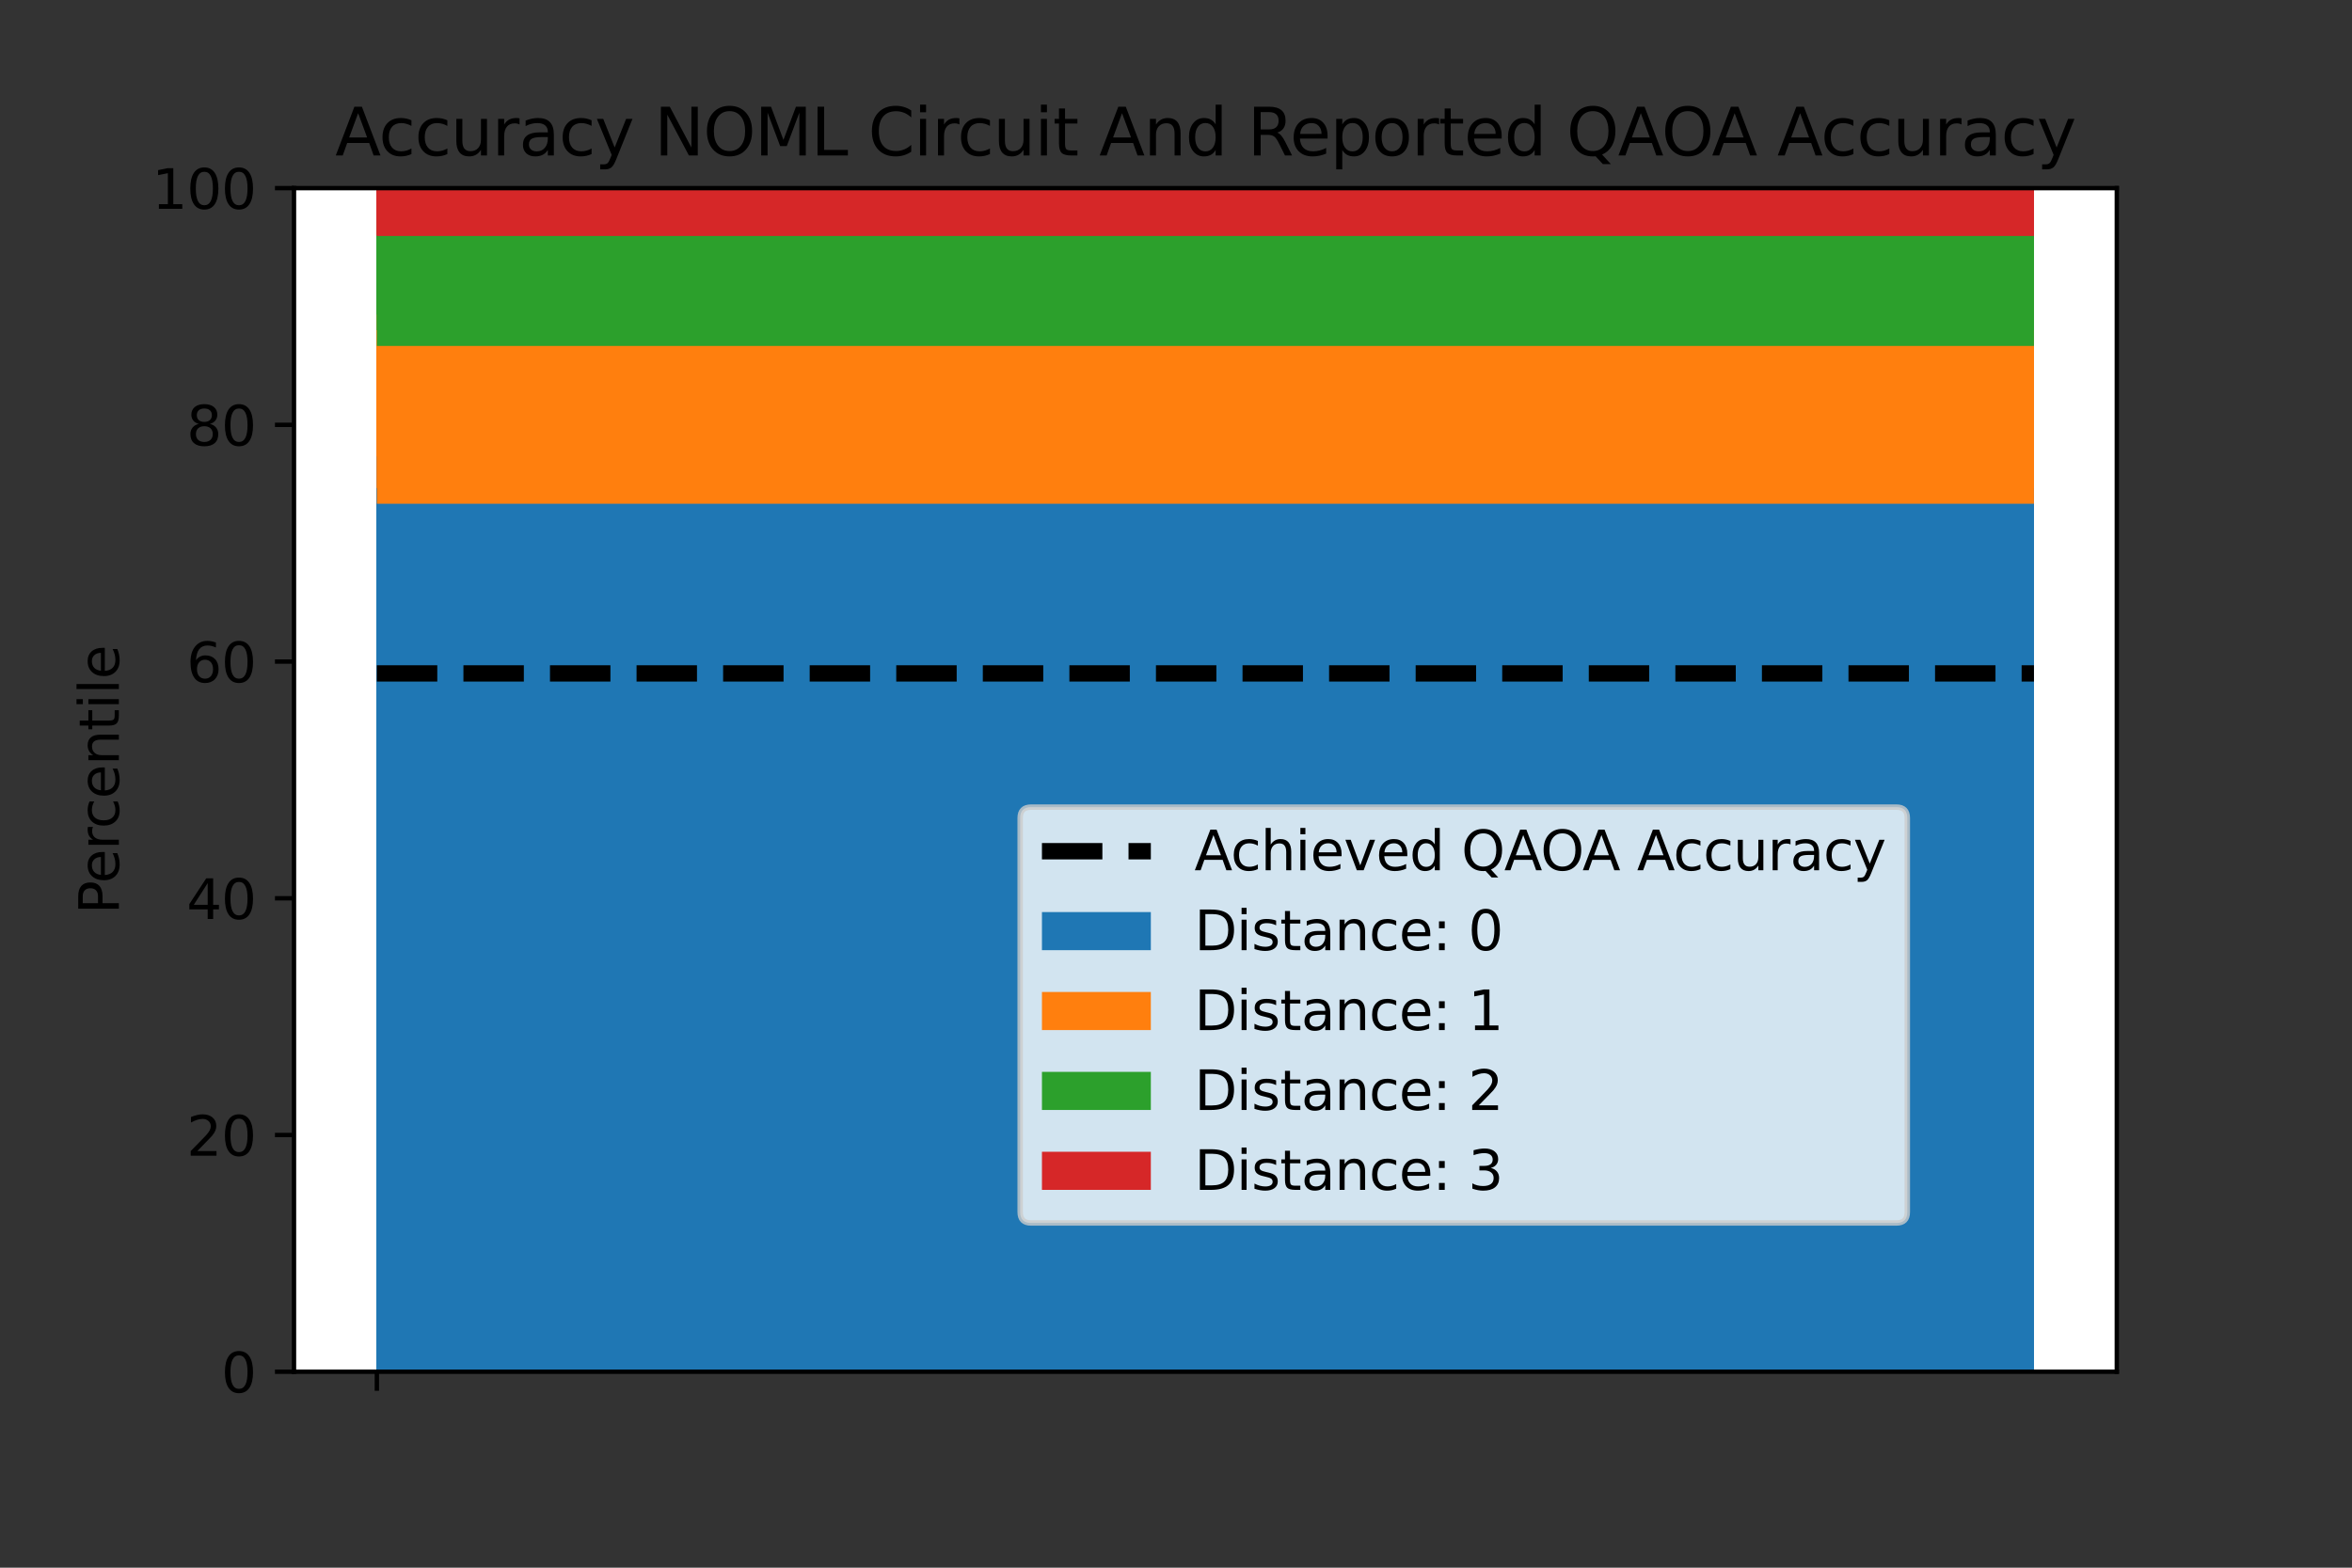 <?xml version="1.0" encoding="utf-8" standalone="no"?>
<!DOCTYPE svg PUBLIC "-//W3C//DTD SVG 1.1//EN"
  "http://www.w3.org/Graphics/SVG/1.1/DTD/svg11.dtd">
<svg xmlns:xlink="http://www.w3.org/1999/xlink" width="432pt" height="288pt" viewBox="0 0 432 288" xmlns="http://www.w3.org/2000/svg" version="1.1">
 <rect x="0" y="0" width="432" height="288" fill="#333333" stroke="none"/>
 <defs>
  <style type="text/css">*{stroke-linejoin: round; stroke-linecap: butt}</style>
 </defs>
 <g id="figure_1">
  <g id="patch_1">
   <path d="M 0 288 
L 432 288 
L 432 0 
L 0 0 
L 0 288 
z
" style="fill: none"/>
  </g>
  <g id="axes_1">
   <g id="patch_2">
    <path d="M 54 252 
L 388.8 252 
L 388.8 34.56 
L 54 34.56 
z
" style="fill: #ffffff"/>
   </g>
   <g id="patch_3">
    <path d="M 69.218 252 
L 373.582 252 
L 373.582 92.544 
L 69.218 92.544 
z
" clip-path="url(#pc975673cfa)" style="fill: #1f77b4"/>
   </g>
   <g id="patch_4">
    <path d="M 69.218 252 
L 373.582 252 
L 373.582 89.645 
L 69.218 89.645 
z
" clip-path="url(#pc975673cfa)" style="fill: #1f77b4"/>
   </g>
   <g id="patch_5">
    <path d="M 69.218 252 
L 373.582 252 
L 373.582 75.149 
L 69.218 75.149 
z
" clip-path="url(#pc975673cfa)" style="fill: #1f77b4"/>
   </g>
   <g id="patch_6">
    <path d="M 69.218 252 
L 373.582 252 
L 373.582 75.149 
L 69.218 75.149 
z
" clip-path="url(#pc975673cfa)" style="fill: #1f77b4"/>
   </g>
   <g id="patch_7">
    <path d="M 69.218 252 
L 373.582 252 
L 373.582 75.149 
L 69.218 75.149 
z
" clip-path="url(#pc975673cfa)" style="fill: #1f77b4"/>
   </g>
   <g id="patch_8">
    <path d="M 69.218 252 
L 373.582 252 
L 373.582 80.947 
L 69.218 80.947 
z
" clip-path="url(#pc975673cfa)" style="fill: #1f77b4"/>
   </g>
   <g id="patch_9">
    <path d="M 69.218 252 
L 373.582 252 
L 373.582 83.846 
L 69.218 83.846 
z
" clip-path="url(#pc975673cfa)" style="fill: #1f77b4"/>
   </g>
   <g id="patch_10">
    <path d="M 69.218 252 
L 373.582 252 
L 373.582 83.846 
L 69.218 83.846 
z
" clip-path="url(#pc975673cfa)" style="fill: #1f77b4"/>
   </g>
   <g id="patch_11">
    <path d="M 69.218 252 
L 373.582 252 
L 373.582 83.846 
L 69.218 83.846 
z
" clip-path="url(#pc975673cfa)" style="fill: #1f77b4"/>
   </g>
   <g id="patch_12">
    <path d="M 69.218 252 
L 373.582 252 
L 373.582 89.645 
L 69.218 89.645 
z
" clip-path="url(#pc975673cfa)" style="fill: #1f77b4"/>
   </g>
   <g id="patch_13">
    <path d="M 69.218 252 
L 373.582 252 
L 373.582 78.048 
L 69.218 78.048 
z
" clip-path="url(#pc975673cfa)" style="fill: #1f77b4"/>
   </g>
   <g id="patch_14">
    <path d="M 69.218 252 
L 373.582 252 
L 373.582 78.048 
L 69.218 78.048 
z
" clip-path="url(#pc975673cfa)" style="fill: #1f77b4"/>
   </g>
   <g id="patch_15">
    <path d="M 69.218 252 
L 373.582 252 
L 373.582 80.947 
L 69.218 80.947 
z
" clip-path="url(#pc975673cfa)" style="fill: #1f77b4"/>
   </g>
   <g id="patch_16">
    <path d="M 69.218 92.544 
L 373.582 92.544 
L 373.582 57.754 
L 69.218 57.754 
z
" clip-path="url(#pc975673cfa)" style="fill: #ff7f0e"/>
   </g>
   <g id="patch_17">
    <path d="M 69.218 89.645 
L 373.582 89.645 
L 373.582 57.754 
L 69.218 57.754 
z
" clip-path="url(#pc975673cfa)" style="fill: #ff7f0e"/>
   </g>
   <g id="patch_18">
    <path d="M 69.218 75.149 
L 373.582 75.149 
L 373.582 51.955 
L 69.218 51.955 
z
" clip-path="url(#pc975673cfa)" style="fill: #ff7f0e"/>
   </g>
   <g id="patch_19">
    <path d="M 69.218 75.149 
L 373.582 75.149 
L 373.582 51.955 
L 69.218 51.955 
z
" clip-path="url(#pc975673cfa)" style="fill: #ff7f0e"/>
   </g>
   <g id="patch_20">
    <path d="M 69.218 75.149 
L 373.582 75.149 
L 373.582 54.854 
L 69.218 54.854 
z
" clip-path="url(#pc975673cfa)" style="fill: #ff7f0e"/>
   </g>
   <g id="patch_21">
    <path d="M 69.218 80.947 
L 373.582 80.947 
L 373.582 57.754 
L 69.218 57.754 
z
" clip-path="url(#pc975673cfa)" style="fill: #ff7f0e"/>
   </g>
   <g id="patch_22">
    <path d="M 69.218 83.846 
L 373.582 83.846 
L 373.582 60.653 
L 69.218 60.653 
z
" clip-path="url(#pc975673cfa)" style="fill: #ff7f0e"/>
   </g>
   <g id="patch_23">
    <path d="M 69.218 83.846 
L 373.582 83.846 
L 373.582 60.653 
L 69.218 60.653 
z
" clip-path="url(#pc975673cfa)" style="fill: #ff7f0e"/>
   </g>
   <g id="patch_24">
    <path d="M 69.218 83.846 
L 373.582 83.846 
L 373.582 63.552 
L 69.218 63.552 
z
" clip-path="url(#pc975673cfa)" style="fill: #ff7f0e"/>
   </g>
   <g id="patch_25">
    <path d="M 69.218 89.645 
L 373.582 89.645 
L 373.582 54.854 
L 69.218 54.854 
z
" clip-path="url(#pc975673cfa)" style="fill: #ff7f0e"/>
   </g>
   <g id="patch_26">
    <path d="M 69.218 78.048 
L 373.582 78.048 
L 373.582 57.754 
L 69.218 57.754 
z
" clip-path="url(#pc975673cfa)" style="fill: #ff7f0e"/>
   </g>
   <g id="patch_27">
    <path d="M 69.218 78.048 
L 373.582 78.048 
L 373.582 51.955 
L 69.218 51.955 
z
" clip-path="url(#pc975673cfa)" style="fill: #ff7f0e"/>
   </g>
   <g id="patch_28">
    <path d="M 69.218 80.947 
L 373.582 80.947 
L 373.582 57.754 
L 69.218 57.754 
z
" clip-path="url(#pc975673cfa)" style="fill: #ff7f0e"/>
   </g>
   <g id="patch_29">
    <path d="M 69.218 57.754 
L 373.582 57.754 
L 373.582 43.258 
L 69.218 43.258 
z
" clip-path="url(#pc975673cfa)" style="fill: #2ca02c"/>
   </g>
   <g id="patch_30">
    <path d="M 69.218 57.754 
L 373.582 57.754 
L 373.582 40.358 
L 69.218 40.358 
z
" clip-path="url(#pc975673cfa)" style="fill: #2ca02c"/>
   </g>
   <g id="patch_31">
    <path d="M 69.218 51.955 
L 373.582 51.955 
L 373.582 34.56 
L 69.218 34.56 
z
" clip-path="url(#pc975673cfa)" style="fill: #2ca02c"/>
   </g>
   <g id="patch_32">
    <path d="M 69.218 51.955 
L 373.582 51.955 
L 373.582 40.358 
L 69.218 40.358 
z
" clip-path="url(#pc975673cfa)" style="fill: #2ca02c"/>
   </g>
   <g id="patch_33">
    <path d="M 69.218 54.854 
L 373.582 54.854 
L 373.582 37.459 
L 69.218 37.459 
z
" clip-path="url(#pc975673cfa)" style="fill: #2ca02c"/>
   </g>
   <g id="patch_34">
    <path d="M 69.218 57.754 
L 373.582 57.754 
L 373.582 40.358 
L 69.218 40.358 
z
" clip-path="url(#pc975673cfa)" style="fill: #2ca02c"/>
   </g>
   <g id="patch_35">
    <path d="M 69.218 60.653 
L 373.582 60.653 
L 373.582 43.258 
L 69.218 43.258 
z
" clip-path="url(#pc975673cfa)" style="fill: #2ca02c"/>
   </g>
   <g id="patch_36">
    <path d="M 69.218 60.653 
L 373.582 60.653 
L 373.582 43.258 
L 69.218 43.258 
z
" clip-path="url(#pc975673cfa)" style="fill: #2ca02c"/>
   </g>
   <g id="patch_37">
    <path d="M 69.218 63.552 
L 373.582 63.552 
L 373.582 43.258 
L 69.218 43.258 
z
" clip-path="url(#pc975673cfa)" style="fill: #2ca02c"/>
   </g>
   <g id="patch_38">
    <path d="M 69.218 54.854 
L 373.582 54.854 
L 373.582 40.358 
L 69.218 40.358 
z
" clip-path="url(#pc975673cfa)" style="fill: #2ca02c"/>
   </g>
   <g id="patch_39">
    <path d="M 69.218 57.754 
L 373.582 57.754 
L 373.582 37.459 
L 69.218 37.459 
z
" clip-path="url(#pc975673cfa)" style="fill: #2ca02c"/>
   </g>
   <g id="patch_40">
    <path d="M 69.218 51.955 
L 373.582 51.955 
L 373.582 37.459 
L 69.218 37.459 
z
" clip-path="url(#pc975673cfa)" style="fill: #2ca02c"/>
   </g>
   <g id="patch_41">
    <path d="M 69.218 57.754 
L 373.582 57.754 
L 373.582 43.258 
L 69.218 43.258 
z
" clip-path="url(#pc975673cfa)" style="fill: #2ca02c"/>
   </g>
   <g id="patch_42">
    <path d="M 69.218 43.258 
L 373.582 43.258 
L 373.582 34.56 
L 69.218 34.56 
z
" clip-path="url(#pc975673cfa)" style="fill: #d62728"/>
   </g>
   <g id="patch_43">
    <path d="M 69.218 40.358 
L 373.582 40.358 
L 373.582 34.56 
L 69.218 34.56 
z
" clip-path="url(#pc975673cfa)" style="fill: #d62728"/>
   </g>
   <g id="patch_44">
    <path d="M 69.218 34.56 
L 373.582 34.56 
L 373.582 34.56 
L 69.218 34.56 
z
" clip-path="url(#pc975673cfa)" style="fill: #d62728"/>
   </g>
   <g id="patch_45">
    <path d="M 69.218 40.358 
L 373.582 40.358 
L 373.582 34.56 
L 69.218 34.56 
z
" clip-path="url(#pc975673cfa)" style="fill: #d62728"/>
   </g>
   <g id="patch_46">
    <path d="M 69.218 37.459 
L 373.582 37.459 
L 373.582 34.56 
L 69.218 34.56 
z
" clip-path="url(#pc975673cfa)" style="fill: #d62728"/>
   </g>
   <g id="patch_47">
    <path d="M 69.218 40.358 
L 373.582 40.358 
L 373.582 34.56 
L 69.218 34.56 
z
" clip-path="url(#pc975673cfa)" style="fill: #d62728"/>
   </g>
   <g id="patch_48">
    <path d="M 69.218 43.258 
L 373.582 43.258 
L 373.582 34.56 
L 69.218 34.56 
z
" clip-path="url(#pc975673cfa)" style="fill: #d62728"/>
   </g>
   <g id="patch_49">
    <path d="M 69.218 43.258 
L 373.582 43.258 
L 373.582 34.56 
L 69.218 34.56 
z
" clip-path="url(#pc975673cfa)" style="fill: #d62728"/>
   </g>
   <g id="patch_50">
    <path d="M 69.218 43.258 
L 373.582 43.258 
L 373.582 34.56 
L 69.218 34.56 
z
" clip-path="url(#pc975673cfa)" style="fill: #d62728"/>
   </g>
   <g id="patch_51">
    <path d="M 69.218 40.358 
L 373.582 40.358 
L 373.582 34.56 
L 69.218 34.56 
z
" clip-path="url(#pc975673cfa)" style="fill: #d62728"/>
   </g>
   <g id="patch_52">
    <path d="M 69.218 37.459 
L 373.582 37.459 
L 373.582 34.56 
L 69.218 34.56 
z
" clip-path="url(#pc975673cfa)" style="fill: #d62728"/>
   </g>
   <g id="patch_53">
    <path d="M 69.218 37.459 
L 373.582 37.459 
L 373.582 34.56 
L 69.218 34.56 
z
" clip-path="url(#pc975673cfa)" style="fill: #d62728"/>
   </g>
   <g id="patch_54">
    <path d="M 69.218 43.258 
L 373.582 43.258 
L 373.582 34.56 
L 69.218 34.56 
z
" clip-path="url(#pc975673cfa)" style="fill: #d62728"/>
   </g>
   <g id="matplotlib.axis_1">
    <g id="xtick_1">
     <g id="line2d_1">
      <defs>
       <path id="me8f66b76f8" d="M 0 0 
L 0 3.5 
" style="stroke: #000000; stroke-width: 0.8"/>
      </defs>
      <g>
       <use xlink:href="#me8f66b76f8" x="69.218" y="252" style="stroke: #000000; stroke-width: 0.8"/>
      </g>
     </g>
    </g>
   </g>
   <g id="matplotlib.axis_2">
    <g id="ytick_1">
     <g id="line2d_2">
      <defs>
       <path id="m7457dff664" d="M 0 0 
L -3.5 0 
" style="stroke: #000000; stroke-width: 0.8"/>
      </defs>
      <g>
       <use xlink:href="#m7457dff664" x="54" y="252" style="stroke: #000000; stroke-width: 0.8"/>
      </g>
     </g>
     <g id="text_1">
      <!-- 0 -->
      <g transform="translate(40.638 255.799)scale(0.1 -0.1)">
       <defs>
        <path id="DejaVuSans-30" d="M 2034 4250 
Q 1547 4250 1301 3770 
Q 1056 3291 1056 2328 
Q 1056 1369 1301 889 
Q 1547 409 2034 409 
Q 2525 409 2770 889 
Q 3016 1369 3016 2328 
Q 3016 3291 2770 3770 
Q 2525 4250 2034 4250 
z
M 2034 4750 
Q 2819 4750 3233 4129 
Q 3647 3509 3647 2328 
Q 3647 1150 3233 529 
Q 2819 -91 2034 -91 
Q 1250 -91 836 529 
Q 422 1150 422 2328 
Q 422 3509 836 4129 
Q 1250 4750 2034 4750 
z
" transform="scale(0.016)"/>
       </defs>
       <use xlink:href="#DejaVuSans-30"/>
      </g>
     </g>
    </g>
    <g id="ytick_2">
     <g id="line2d_3">
      <g>
       <use xlink:href="#m7457dff664" x="54" y="208.512" style="stroke: #000000; stroke-width: 0.8"/>
      </g>
     </g>
     <g id="text_2">
      <!-- 20 -->
      <g transform="translate(34.275 212.311)scale(0.1 -0.1)">
       <defs>
        <path id="DejaVuSans-32" d="M 1228 531 
L 3431 531 
L 3431 0 
L 469 0 
L 469 531 
Q 828 903 1448 1529 
Q 2069 2156 2228 2338 
Q 2531 2678 2651 2914 
Q 2772 3150 2772 3378 
Q 2772 3750 2511 3984 
Q 2250 4219 1831 4219 
Q 1534 4219 1204 4116 
Q 875 4013 500 3803 
L 500 4441 
Q 881 4594 1212 4672 
Q 1544 4750 1819 4750 
Q 2544 4750 2975 4387 
Q 3406 4025 3406 3419 
Q 3406 3131 3298 2873 
Q 3191 2616 2906 2266 
Q 2828 2175 2409 1742 
Q 1991 1309 1228 531 
z
" transform="scale(0.016)"/>
       </defs>
       <use xlink:href="#DejaVuSans-32"/>
       <use xlink:href="#DejaVuSans-30" x="63.623"/>
      </g>
     </g>
    </g>
    <g id="ytick_3">
     <g id="line2d_4">
      <g>
       <use xlink:href="#m7457dff664" x="54" y="165.024" style="stroke: #000000; stroke-width: 0.8"/>
      </g>
     </g>
     <g id="text_3">
      <!-- 40 -->
      <g transform="translate(34.275 168.823)scale(0.1 -0.1)">
       <defs>
        <path id="DejaVuSans-34" d="M 2419 4116 
L 825 1625 
L 2419 1625 
L 2419 4116 
z
M 2253 4666 
L 3047 4666 
L 3047 1625 
L 3713 1625 
L 3713 1100 
L 3047 1100 
L 3047 0 
L 2419 0 
L 2419 1100 
L 313 1100 
L 313 1709 
L 2253 4666 
z
" transform="scale(0.016)"/>
       </defs>
       <use xlink:href="#DejaVuSans-34"/>
       <use xlink:href="#DejaVuSans-30" x="63.623"/>
      </g>
     </g>
    </g>
    <g id="ytick_4">
     <g id="line2d_5">
      <g>
       <use xlink:href="#m7457dff664" x="54" y="121.536" style="stroke: #000000; stroke-width: 0.8"/>
      </g>
     </g>
     <g id="text_4">
      <!-- 60 -->
      <g transform="translate(34.275 125.335)scale(0.1 -0.1)">
       <defs>
        <path id="DejaVuSans-36" d="M 2113 2584 
Q 1688 2584 1439 2293 
Q 1191 2003 1191 1497 
Q 1191 994 1439 701 
Q 1688 409 2113 409 
Q 2538 409 2786 701 
Q 3034 994 3034 1497 
Q 3034 2003 2786 2293 
Q 2538 2584 2113 2584 
z
M 3366 4563 
L 3366 3988 
Q 3128 4100 2886 4159 
Q 2644 4219 2406 4219 
Q 1781 4219 1451 3797 
Q 1122 3375 1075 2522 
Q 1259 2794 1537 2939 
Q 1816 3084 2150 3084 
Q 2853 3084 3261 2657 
Q 3669 2231 3669 1497 
Q 3669 778 3244 343 
Q 2819 -91 2113 -91 
Q 1303 -91 875 529 
Q 447 1150 447 2328 
Q 447 3434 972 4092 
Q 1497 4750 2381 4750 
Q 2619 4750 2861 4703 
Q 3103 4656 3366 4563 
z
" transform="scale(0.016)"/>
       </defs>
       <use xlink:href="#DejaVuSans-36"/>
       <use xlink:href="#DejaVuSans-30" x="63.623"/>
      </g>
     </g>
    </g>
    <g id="ytick_5">
     <g id="line2d_6">
      <g>
       <use xlink:href="#m7457dff664" x="54" y="78.048" style="stroke: #000000; stroke-width: 0.8"/>
      </g>
     </g>
     <g id="text_5">
      <!-- 80 -->
      <g transform="translate(34.275 81.847)scale(0.1 -0.1)">
       <defs>
        <path id="DejaVuSans-38" d="M 2034 2216 
Q 1584 2216 1326 1975 
Q 1069 1734 1069 1313 
Q 1069 891 1326 650 
Q 1584 409 2034 409 
Q 2484 409 2743 651 
Q 3003 894 3003 1313 
Q 3003 1734 2745 1975 
Q 2488 2216 2034 2216 
z
M 1403 2484 
Q 997 2584 770 2862 
Q 544 3141 544 3541 
Q 544 4100 942 4425 
Q 1341 4750 2034 4750 
Q 2731 4750 3128 4425 
Q 3525 4100 3525 3541 
Q 3525 3141 3298 2862 
Q 3072 2584 2669 2484 
Q 3125 2378 3379 2068 
Q 3634 1759 3634 1313 
Q 3634 634 3220 271 
Q 2806 -91 2034 -91 
Q 1263 -91 848 271 
Q 434 634 434 1313 
Q 434 1759 690 2068 
Q 947 2378 1403 2484 
z
M 1172 3481 
Q 1172 3119 1398 2916 
Q 1625 2713 2034 2713 
Q 2441 2713 2670 2916 
Q 2900 3119 2900 3481 
Q 2900 3844 2670 4047 
Q 2441 4250 2034 4250 
Q 1625 4250 1398 4047 
Q 1172 3844 1172 3481 
z
" transform="scale(0.016)"/>
       </defs>
       <use xlink:href="#DejaVuSans-38"/>
       <use xlink:href="#DejaVuSans-30" x="63.623"/>
      </g>
     </g>
    </g>
    <g id="ytick_6">
     <g id="line2d_7">
      <g>
       <use xlink:href="#m7457dff664" x="54" y="34.56" style="stroke: #000000; stroke-width: 0.8"/>
      </g>
     </g>
     <g id="text_6">
      <!-- 100 -->
      <g transform="translate(27.913 38.359)scale(0.1 -0.1)">
       <defs>
        <path id="DejaVuSans-31" d="M 794 531 
L 1825 531 
L 1825 4091 
L 703 3866 
L 703 4441 
L 1819 4666 
L 2450 4666 
L 2450 531 
L 3481 531 
L 3481 0 
L 794 0 
L 794 531 
z
" transform="scale(0.016)"/>
       </defs>
       <use xlink:href="#DejaVuSans-31"/>
       <use xlink:href="#DejaVuSans-30" x="63.623"/>
       <use xlink:href="#DejaVuSans-30" x="127.246"/>
      </g>
     </g>
    </g>
    <g id="text_7">
     <!-- Percentile -->
     <g transform="translate(21.833 167.942)rotate(-90)scale(0.1 -0.1)">
      <defs>
       <path id="DejaVuSans-50" d="M 1259 4147 
L 1259 2394 
L 2053 2394 
Q 2494 2394 2734 2622 
Q 2975 2850 2975 3272 
Q 2975 3691 2734 3919 
Q 2494 4147 2053 4147 
L 1259 4147 
z
M 628 4666 
L 2053 4666 
Q 2838 4666 3239 4311 
Q 3641 3956 3641 3272 
Q 3641 2581 3239 2228 
Q 2838 1875 2053 1875 
L 1259 1875 
L 1259 0 
L 628 0 
L 628 4666 
z
" transform="scale(0.016)"/>
       <path id="DejaVuSans-65" d="M 3597 1894 
L 3597 1613 
L 953 1613 
Q 991 1019 1311 708 
Q 1631 397 2203 397 
Q 2534 397 2845 478 
Q 3156 559 3463 722 
L 3463 178 
Q 3153 47 2828 -22 
Q 2503 -91 2169 -91 
Q 1331 -91 842 396 
Q 353 884 353 1716 
Q 353 2575 817 3079 
Q 1281 3584 2069 3584 
Q 2775 3584 3186 3129 
Q 3597 2675 3597 1894 
z
M 3022 2063 
Q 3016 2534 2758 2815 
Q 2500 3097 2075 3097 
Q 1594 3097 1305 2825 
Q 1016 2553 972 2059 
L 3022 2063 
z
" transform="scale(0.016)"/>
       <path id="DejaVuSans-72" d="M 2631 2963 
Q 2534 3019 2420 3045 
Q 2306 3072 2169 3072 
Q 1681 3072 1420 2755 
Q 1159 2438 1159 1844 
L 1159 0 
L 581 0 
L 581 3500 
L 1159 3500 
L 1159 2956 
Q 1341 3275 1631 3429 
Q 1922 3584 2338 3584 
Q 2397 3584 2469 3576 
Q 2541 3569 2628 3553 
L 2631 2963 
z
" transform="scale(0.016)"/>
       <path id="DejaVuSans-63" d="M 3122 3366 
L 3122 2828 
Q 2878 2963 2633 3030 
Q 2388 3097 2138 3097 
Q 1578 3097 1268 2742 
Q 959 2388 959 1747 
Q 959 1106 1268 751 
Q 1578 397 2138 397 
Q 2388 397 2633 464 
Q 2878 531 3122 666 
L 3122 134 
Q 2881 22 2623 -34 
Q 2366 -91 2075 -91 
Q 1284 -91 818 406 
Q 353 903 353 1747 
Q 353 2603 823 3093 
Q 1294 3584 2113 3584 
Q 2378 3584 2631 3529 
Q 2884 3475 3122 3366 
z
" transform="scale(0.016)"/>
       <path id="DejaVuSans-6e" d="M 3513 2113 
L 3513 0 
L 2938 0 
L 2938 2094 
Q 2938 2591 2744 2837 
Q 2550 3084 2163 3084 
Q 1697 3084 1428 2787 
Q 1159 2491 1159 1978 
L 1159 0 
L 581 0 
L 581 3500 
L 1159 3500 
L 1159 2956 
Q 1366 3272 1645 3428 
Q 1925 3584 2291 3584 
Q 2894 3584 3203 3211 
Q 3513 2838 3513 2113 
z
" transform="scale(0.016)"/>
       <path id="DejaVuSans-74" d="M 1172 4494 
L 1172 3500 
L 2356 3500 
L 2356 3053 
L 1172 3053 
L 1172 1153 
Q 1172 725 1289 603 
Q 1406 481 1766 481 
L 2356 481 
L 2356 0 
L 1766 0 
Q 1100 0 847 248 
Q 594 497 594 1153 
L 594 3053 
L 172 3053 
L 172 3500 
L 594 3500 
L 594 4494 
L 1172 4494 
z
" transform="scale(0.016)"/>
       <path id="DejaVuSans-69" d="M 603 3500 
L 1178 3500 
L 1178 0 
L 603 0 
L 603 3500 
z
M 603 4863 
L 1178 4863 
L 1178 4134 
L 603 4134 
L 603 4863 
z
" transform="scale(0.016)"/>
       <path id="DejaVuSans-6c" d="M 603 4863 
L 1178 4863 
L 1178 0 
L 603 0 
L 603 4863 
z
" transform="scale(0.016)"/>
      </defs>
      <use xlink:href="#DejaVuSans-50"/>
      <use xlink:href="#DejaVuSans-65" x="56.678"/>
      <use xlink:href="#DejaVuSans-72" x="118.201"/>
      <use xlink:href="#DejaVuSans-63" x="157.064"/>
      <use xlink:href="#DejaVuSans-65" x="212.045"/>
      <use xlink:href="#DejaVuSans-6e" x="273.568"/>
      <use xlink:href="#DejaVuSans-74" x="336.947"/>
      <use xlink:href="#DejaVuSans-69" x="376.156"/>
      <use xlink:href="#DejaVuSans-6c" x="403.939"/>
      <use xlink:href="#DejaVuSans-65" x="431.723"/>
     </g>
    </g>
   </g>
   <g id="line2d_8">
    <path d="M 69.218 123.71 
L 373.582 123.71 
" clip-path="url(#pc975673cfa)" style="fill: none; stroke-dasharray: 11.1,4.8; stroke-dashoffset: 0; stroke: #000000; stroke-width: 3"/>
   </g>
   <g id="patch_55">
    <path d="M 54 252 
L 54 34.56 
" style="fill: none; stroke: #000000; stroke-width: 0.8; stroke-linejoin: miter; stroke-linecap: square"/>
   </g>
   <g id="patch_56">
    <path d="M 388.8 252 
L 388.8 34.56 
" style="fill: none; stroke: #000000; stroke-width: 0.8; stroke-linejoin: miter; stroke-linecap: square"/>
   </g>
   <g id="patch_57">
    <path d="M 54 252 
L 388.8 252 
" style="fill: none; stroke: #000000; stroke-width: 0.8; stroke-linejoin: miter; stroke-linecap: square"/>
   </g>
   <g id="patch_58">
    <path d="M 54 34.56 
L 388.8 34.56 
" style="fill: none; stroke: #000000; stroke-width: 0.8; stroke-linejoin: miter; stroke-linecap: square"/>
   </g>
   <g id="text_8">
    <!-- Accuracy NOML Circuit And Reported QAOA Accuracy -->
    <g transform="translate(61.579 28.56)scale(0.12 -0.12)">
     <defs>
      <path id="DejaVuSans-41" d="M 2188 4044 
L 1331 1722 
L 3047 1722 
L 2188 4044 
z
M 1831 4666 
L 2547 4666 
L 4325 0 
L 3669 0 
L 3244 1197 
L 1141 1197 
L 716 0 
L 50 0 
L 1831 4666 
z
" transform="scale(0.016)"/>
      <path id="DejaVuSans-75" d="M 544 1381 
L 544 3500 
L 1119 3500 
L 1119 1403 
Q 1119 906 1312 657 
Q 1506 409 1894 409 
Q 2359 409 2629 706 
Q 2900 1003 2900 1516 
L 2900 3500 
L 3475 3500 
L 3475 0 
L 2900 0 
L 2900 538 
Q 2691 219 2414 64 
Q 2138 -91 1772 -91 
Q 1169 -91 856 284 
Q 544 659 544 1381 
z
M 1991 3584 
L 1991 3584 
z
" transform="scale(0.016)"/>
      <path id="DejaVuSans-61" d="M 2194 1759 
Q 1497 1759 1228 1600 
Q 959 1441 959 1056 
Q 959 750 1161 570 
Q 1363 391 1709 391 
Q 2188 391 2477 730 
Q 2766 1069 2766 1631 
L 2766 1759 
L 2194 1759 
z
M 3341 1997 
L 3341 0 
L 2766 0 
L 2766 531 
Q 2569 213 2275 61 
Q 1981 -91 1556 -91 
Q 1019 -91 701 211 
Q 384 513 384 1019 
Q 384 1609 779 1909 
Q 1175 2209 1959 2209 
L 2766 2209 
L 2766 2266 
Q 2766 2663 2505 2880 
Q 2244 3097 1772 3097 
Q 1472 3097 1187 3025 
Q 903 2953 641 2809 
L 641 3341 
Q 956 3463 1253 3523 
Q 1550 3584 1831 3584 
Q 2591 3584 2966 3190 
Q 3341 2797 3341 1997 
z
" transform="scale(0.016)"/>
      <path id="DejaVuSans-79" d="M 2059 -325 
Q 1816 -950 1584 -1140 
Q 1353 -1331 966 -1331 
L 506 -1331 
L 506 -850 
L 844 -850 
Q 1081 -850 1212 -737 
Q 1344 -625 1503 -206 
L 1606 56 
L 191 3500 
L 800 3500 
L 1894 763 
L 2988 3500 
L 3597 3500 
L 2059 -325 
z
" transform="scale(0.016)"/>
      <path id="DejaVuSans-20" transform="scale(0.016)"/>
      <path id="DejaVuSans-4e" d="M 628 4666 
L 1478 4666 
L 3547 763 
L 3547 4666 
L 4159 4666 
L 4159 0 
L 3309 0 
L 1241 3903 
L 1241 0 
L 628 0 
L 628 4666 
z
" transform="scale(0.016)"/>
      <path id="DejaVuSans-4f" d="M 2522 4238 
Q 1834 4238 1429 3725 
Q 1025 3213 1025 2328 
Q 1025 1447 1429 934 
Q 1834 422 2522 422 
Q 3209 422 3611 934 
Q 4013 1447 4013 2328 
Q 4013 3213 3611 3725 
Q 3209 4238 2522 4238 
z
M 2522 4750 
Q 3503 4750 4090 4092 
Q 4678 3434 4678 2328 
Q 4678 1225 4090 567 
Q 3503 -91 2522 -91 
Q 1538 -91 948 565 
Q 359 1222 359 2328 
Q 359 3434 948 4092 
Q 1538 4750 2522 4750 
z
" transform="scale(0.016)"/>
      <path id="DejaVuSans-4d" d="M 628 4666 
L 1569 4666 
L 2759 1491 
L 3956 4666 
L 4897 4666 
L 4897 0 
L 4281 0 
L 4281 4097 
L 3078 897 
L 2444 897 
L 1241 4097 
L 1241 0 
L 628 0 
L 628 4666 
z
" transform="scale(0.016)"/>
      <path id="DejaVuSans-4c" d="M 628 4666 
L 1259 4666 
L 1259 531 
L 3531 531 
L 3531 0 
L 628 0 
L 628 4666 
z
" transform="scale(0.016)"/>
      <path id="DejaVuSans-43" d="M 4122 4306 
L 4122 3641 
Q 3803 3938 3442 4084 
Q 3081 4231 2675 4231 
Q 1875 4231 1450 3742 
Q 1025 3253 1025 2328 
Q 1025 1406 1450 917 
Q 1875 428 2675 428 
Q 3081 428 3442 575 
Q 3803 722 4122 1019 
L 4122 359 
Q 3791 134 3420 21 
Q 3050 -91 2638 -91 
Q 1578 -91 968 557 
Q 359 1206 359 2328 
Q 359 3453 968 4101 
Q 1578 4750 2638 4750 
Q 3056 4750 3426 4639 
Q 3797 4528 4122 4306 
z
" transform="scale(0.016)"/>
      <path id="DejaVuSans-64" d="M 2906 2969 
L 2906 4863 
L 3481 4863 
L 3481 0 
L 2906 0 
L 2906 525 
Q 2725 213 2448 61 
Q 2172 -91 1784 -91 
Q 1150 -91 751 415 
Q 353 922 353 1747 
Q 353 2572 751 3078 
Q 1150 3584 1784 3584 
Q 2172 3584 2448 3432 
Q 2725 3281 2906 2969 
z
M 947 1747 
Q 947 1113 1208 752 
Q 1469 391 1925 391 
Q 2381 391 2643 752 
Q 2906 1113 2906 1747 
Q 2906 2381 2643 2742 
Q 2381 3103 1925 3103 
Q 1469 3103 1208 2742 
Q 947 2381 947 1747 
z
" transform="scale(0.016)"/>
      <path id="DejaVuSans-52" d="M 2841 2188 
Q 3044 2119 3236 1894 
Q 3428 1669 3622 1275 
L 4263 0 
L 3584 0 
L 2988 1197 
Q 2756 1666 2539 1819 
Q 2322 1972 1947 1972 
L 1259 1972 
L 1259 0 
L 628 0 
L 628 4666 
L 2053 4666 
Q 2853 4666 3247 4331 
Q 3641 3997 3641 3322 
Q 3641 2881 3436 2590 
Q 3231 2300 2841 2188 
z
M 1259 4147 
L 1259 2491 
L 2053 2491 
Q 2509 2491 2742 2702 
Q 2975 2913 2975 3322 
Q 2975 3731 2742 3939 
Q 2509 4147 2053 4147 
L 1259 4147 
z
" transform="scale(0.016)"/>
      <path id="DejaVuSans-70" d="M 1159 525 
L 1159 -1331 
L 581 -1331 
L 581 3500 
L 1159 3500 
L 1159 2969 
Q 1341 3281 1617 3432 
Q 1894 3584 2278 3584 
Q 2916 3584 3314 3078 
Q 3713 2572 3713 1747 
Q 3713 922 3314 415 
Q 2916 -91 2278 -91 
Q 1894 -91 1617 61 
Q 1341 213 1159 525 
z
M 3116 1747 
Q 3116 2381 2855 2742 
Q 2594 3103 2138 3103 
Q 1681 3103 1420 2742 
Q 1159 2381 1159 1747 
Q 1159 1113 1420 752 
Q 1681 391 2138 391 
Q 2594 391 2855 752 
Q 3116 1113 3116 1747 
z
" transform="scale(0.016)"/>
      <path id="DejaVuSans-6f" d="M 1959 3097 
Q 1497 3097 1228 2736 
Q 959 2375 959 1747 
Q 959 1119 1226 758 
Q 1494 397 1959 397 
Q 2419 397 2687 759 
Q 2956 1122 2956 1747 
Q 2956 2369 2687 2733 
Q 2419 3097 1959 3097 
z
M 1959 3584 
Q 2709 3584 3137 3096 
Q 3566 2609 3566 1747 
Q 3566 888 3137 398 
Q 2709 -91 1959 -91 
Q 1206 -91 779 398 
Q 353 888 353 1747 
Q 353 2609 779 3096 
Q 1206 3584 1959 3584 
z
" transform="scale(0.016)"/>
      <path id="DejaVuSans-51" d="M 2522 4238 
Q 1834 4238 1429 3725 
Q 1025 3213 1025 2328 
Q 1025 1447 1429 934 
Q 1834 422 2522 422 
Q 3209 422 3611 934 
Q 4013 1447 4013 2328 
Q 4013 3213 3611 3725 
Q 3209 4238 2522 4238 
z
M 3406 84 
L 4238 -825 
L 3475 -825 
L 2784 -78 
Q 2681 -84 2626 -87 
Q 2572 -91 2522 -91 
Q 1538 -91 948 567 
Q 359 1225 359 2328 
Q 359 3434 948 4092 
Q 1538 4750 2522 4750 
Q 3503 4750 4090 4092 
Q 4678 3434 4678 2328 
Q 4678 1516 4351 937 
Q 4025 359 3406 84 
z
" transform="scale(0.016)"/>
     </defs>
     <use xlink:href="#DejaVuSans-41"/>
     <use xlink:href="#DejaVuSans-63" x="66.658"/>
     <use xlink:href="#DejaVuSans-63" x="121.639"/>
     <use xlink:href="#DejaVuSans-75" x="176.619"/>
     <use xlink:href="#DejaVuSans-72" x="239.998"/>
     <use xlink:href="#DejaVuSans-61" x="281.111"/>
     <use xlink:href="#DejaVuSans-63" x="342.391"/>
     <use xlink:href="#DejaVuSans-79" x="397.371"/>
     <use xlink:href="#DejaVuSans-20" x="456.551"/>
     <use xlink:href="#DejaVuSans-4e" x="488.338"/>
     <use xlink:href="#DejaVuSans-4f" x="563.143"/>
     <use xlink:href="#DejaVuSans-4d" x="641.854"/>
     <use xlink:href="#DejaVuSans-4c" x="728.133"/>
     <use xlink:href="#DejaVuSans-20" x="783.846"/>
     <use xlink:href="#DejaVuSans-43" x="815.633"/>
     <use xlink:href="#DejaVuSans-69" x="885.457"/>
     <use xlink:href="#DejaVuSans-72" x="913.24"/>
     <use xlink:href="#DejaVuSans-63" x="952.104"/>
     <use xlink:href="#DejaVuSans-75" x="1007.084"/>
     <use xlink:href="#DejaVuSans-69" x="1070.463"/>
     <use xlink:href="#DejaVuSans-74" x="1098.246"/>
     <use xlink:href="#DejaVuSans-20" x="1137.455"/>
     <use xlink:href="#DejaVuSans-41" x="1169.242"/>
     <use xlink:href="#DejaVuSans-6e" x="1237.65"/>
     <use xlink:href="#DejaVuSans-64" x="1301.029"/>
     <use xlink:href="#DejaVuSans-20" x="1364.506"/>
     <use xlink:href="#DejaVuSans-52" x="1396.293"/>
     <use xlink:href="#DejaVuSans-65" x="1461.275"/>
     <use xlink:href="#DejaVuSans-70" x="1522.799"/>
     <use xlink:href="#DejaVuSans-6f" x="1586.275"/>
     <use xlink:href="#DejaVuSans-72" x="1647.457"/>
     <use xlink:href="#DejaVuSans-74" x="1688.57"/>
     <use xlink:href="#DejaVuSans-65" x="1727.779"/>
     <use xlink:href="#DejaVuSans-64" x="1789.303"/>
     <use xlink:href="#DejaVuSans-20" x="1852.779"/>
     <use xlink:href="#DejaVuSans-51" x="1884.566"/>
     <use xlink:href="#DejaVuSans-41" x="1963.277"/>
     <use xlink:href="#DejaVuSans-4f" x="2029.936"/>
     <use xlink:href="#DejaVuSans-41" x="2106.896"/>
     <use xlink:href="#DejaVuSans-20" x="2175.305"/>
     <use xlink:href="#DejaVuSans-41" x="2207.092"/>
     <use xlink:href="#DejaVuSans-63" x="2273.75"/>
     <use xlink:href="#DejaVuSans-63" x="2328.73"/>
     <use xlink:href="#DejaVuSans-75" x="2383.711"/>
     <use xlink:href="#DejaVuSans-72" x="2447.09"/>
     <use xlink:href="#DejaVuSans-61" x="2488.203"/>
     <use xlink:href="#DejaVuSans-63" x="2549.482"/>
     <use xlink:href="#DejaVuSans-79" x="2604.463"/>
    </g>
   </g>
   <g id="legend_1">
    <g id="patch_59">
     <path d="M 189.379 224.671 
L 348.32 224.671 
Q 350.32 224.671 350.32 222.671 
L 350.32 150.28 
Q 350.32 148.28 348.32 148.28 
L 189.379 148.28 
Q 187.379 148.28 187.379 150.28 
L 187.379 222.671 
Q 187.379 224.671 189.379 224.671 
z
" style="fill: #ffffff; opacity: 0.8; stroke: #cccccc; stroke-linejoin: miter"/>
    </g>
    <g id="line2d_9">
     <path d="M 191.379 156.378 
L 201.379 156.378 
L 211.379 156.378 
" style="fill: none; stroke-dasharray: 11.1,4.8; stroke-dashoffset: 0; stroke: #000000; stroke-width: 3"/>
    </g>
    <g id="text_9">
     <!-- Achieved QAOA Accuracy -->
     <g transform="translate(219.379 159.878)scale(0.1 -0.1)">
      <defs>
       <path id="DejaVuSans-68" d="M 3513 2113 
L 3513 0 
L 2938 0 
L 2938 2094 
Q 2938 2591 2744 2837 
Q 2550 3084 2163 3084 
Q 1697 3084 1428 2787 
Q 1159 2491 1159 1978 
L 1159 0 
L 581 0 
L 581 4863 
L 1159 4863 
L 1159 2956 
Q 1366 3272 1645 3428 
Q 1925 3584 2291 3584 
Q 2894 3584 3203 3211 
Q 3513 2838 3513 2113 
z
" transform="scale(0.016)"/>
       <path id="DejaVuSans-76" d="M 191 3500 
L 800 3500 
L 1894 563 
L 2988 3500 
L 3597 3500 
L 2284 0 
L 1503 0 
L 191 3500 
z
" transform="scale(0.016)"/>
      </defs>
      <use xlink:href="#DejaVuSans-41"/>
      <use xlink:href="#DejaVuSans-63" x="66.658"/>
      <use xlink:href="#DejaVuSans-68" x="121.639"/>
      <use xlink:href="#DejaVuSans-69" x="185.018"/>
      <use xlink:href="#DejaVuSans-65" x="212.801"/>
      <use xlink:href="#DejaVuSans-76" x="274.324"/>
      <use xlink:href="#DejaVuSans-65" x="333.504"/>
      <use xlink:href="#DejaVuSans-64" x="395.027"/>
      <use xlink:href="#DejaVuSans-20" x="458.504"/>
      <use xlink:href="#DejaVuSans-51" x="490.291"/>
      <use xlink:href="#DejaVuSans-41" x="569.002"/>
      <use xlink:href="#DejaVuSans-4f" x="635.66"/>
      <use xlink:href="#DejaVuSans-41" x="712.621"/>
      <use xlink:href="#DejaVuSans-20" x="781.029"/>
      <use xlink:href="#DejaVuSans-41" x="812.816"/>
      <use xlink:href="#DejaVuSans-63" x="879.475"/>
      <use xlink:href="#DejaVuSans-63" x="934.455"/>
      <use xlink:href="#DejaVuSans-75" x="989.436"/>
      <use xlink:href="#DejaVuSans-72" x="1052.814"/>
      <use xlink:href="#DejaVuSans-61" x="1093.928"/>
      <use xlink:href="#DejaVuSans-63" x="1155.207"/>
      <use xlink:href="#DejaVuSans-79" x="1210.188"/>
     </g>
    </g>
    <g id="patch_60">
     <path d="M 191.379 174.557 
L 211.379 174.557 
L 211.379 167.557 
L 191.379 167.557 
z
" style="fill: #1f77b4"/>
    </g>
    <g id="text_10">
     <!-- Distance: 0 -->
     <g transform="translate(219.379 174.557)scale(0.1 -0.1)">
      <defs>
       <path id="DejaVuSans-44" d="M 1259 4147 
L 1259 519 
L 2022 519 
Q 2988 519 3436 956 
Q 3884 1394 3884 2338 
Q 3884 3275 3436 3711 
Q 2988 4147 2022 4147 
L 1259 4147 
z
M 628 4666 
L 1925 4666 
Q 3281 4666 3915 4102 
Q 4550 3538 4550 2338 
Q 4550 1131 3912 565 
Q 3275 0 1925 0 
L 628 0 
L 628 4666 
z
" transform="scale(0.016)"/>
       <path id="DejaVuSans-73" d="M 2834 3397 
L 2834 2853 
Q 2591 2978 2328 3040 
Q 2066 3103 1784 3103 
Q 1356 3103 1142 2972 
Q 928 2841 928 2578 
Q 928 2378 1081 2264 
Q 1234 2150 1697 2047 
L 1894 2003 
Q 2506 1872 2764 1633 
Q 3022 1394 3022 966 
Q 3022 478 2636 193 
Q 2250 -91 1575 -91 
Q 1294 -91 989 -36 
Q 684 19 347 128 
L 347 722 
Q 666 556 975 473 
Q 1284 391 1588 391 
Q 1994 391 2212 530 
Q 2431 669 2431 922 
Q 2431 1156 2273 1281 
Q 2116 1406 1581 1522 
L 1381 1569 
Q 847 1681 609 1914 
Q 372 2147 372 2553 
Q 372 3047 722 3315 
Q 1072 3584 1716 3584 
Q 2034 3584 2315 3537 
Q 2597 3491 2834 3397 
z
" transform="scale(0.016)"/>
       <path id="DejaVuSans-3a" d="M 750 794 
L 1409 794 
L 1409 0 
L 750 0 
L 750 794 
z
M 750 3309 
L 1409 3309 
L 1409 2516 
L 750 2516 
L 750 3309 
z
" transform="scale(0.016)"/>
      </defs>
      <use xlink:href="#DejaVuSans-44"/>
      <use xlink:href="#DejaVuSans-69" x="77.002"/>
      <use xlink:href="#DejaVuSans-73" x="104.785"/>
      <use xlink:href="#DejaVuSans-74" x="156.885"/>
      <use xlink:href="#DejaVuSans-61" x="196.094"/>
      <use xlink:href="#DejaVuSans-6e" x="257.373"/>
      <use xlink:href="#DejaVuSans-63" x="320.752"/>
      <use xlink:href="#DejaVuSans-65" x="375.732"/>
      <use xlink:href="#DejaVuSans-3a" x="437.256"/>
      <use xlink:href="#DejaVuSans-20" x="470.947"/>
      <use xlink:href="#DejaVuSans-30" x="502.734"/>
     </g>
    </g>
    <g id="patch_61">
     <path d="M 191.379 189.235 
L 211.379 189.235 
L 211.379 182.235 
L 191.379 182.235 
z
" style="fill: #ff7f0e"/>
    </g>
    <g id="text_11">
     <!-- Distance: 1 -->
     <g transform="translate(219.379 189.235)scale(0.1 -0.1)">
      <use xlink:href="#DejaVuSans-44"/>
      <use xlink:href="#DejaVuSans-69" x="77.002"/>
      <use xlink:href="#DejaVuSans-73" x="104.785"/>
      <use xlink:href="#DejaVuSans-74" x="156.885"/>
      <use xlink:href="#DejaVuSans-61" x="196.094"/>
      <use xlink:href="#DejaVuSans-6e" x="257.373"/>
      <use xlink:href="#DejaVuSans-63" x="320.752"/>
      <use xlink:href="#DejaVuSans-65" x="375.732"/>
      <use xlink:href="#DejaVuSans-3a" x="437.256"/>
      <use xlink:href="#DejaVuSans-20" x="470.947"/>
      <use xlink:href="#DejaVuSans-31" x="502.734"/>
     </g>
    </g>
    <g id="patch_62">
     <path d="M 191.379 203.913 
L 211.379 203.913 
L 211.379 196.913 
L 191.379 196.913 
z
" style="fill: #2ca02c"/>
    </g>
    <g id="text_12">
     <!-- Distance: 2 -->
     <g transform="translate(219.379 203.913)scale(0.1 -0.1)">
      <use xlink:href="#DejaVuSans-44"/>
      <use xlink:href="#DejaVuSans-69" x="77.002"/>
      <use xlink:href="#DejaVuSans-73" x="104.785"/>
      <use xlink:href="#DejaVuSans-74" x="156.885"/>
      <use xlink:href="#DejaVuSans-61" x="196.094"/>
      <use xlink:href="#DejaVuSans-6e" x="257.373"/>
      <use xlink:href="#DejaVuSans-63" x="320.752"/>
      <use xlink:href="#DejaVuSans-65" x="375.732"/>
      <use xlink:href="#DejaVuSans-3a" x="437.256"/>
      <use xlink:href="#DejaVuSans-20" x="470.947"/>
      <use xlink:href="#DejaVuSans-32" x="502.734"/>
     </g>
    </g>
    <g id="patch_63">
     <path d="M 191.379 218.591 
L 211.379 218.591 
L 211.379 211.591 
L 191.379 211.591 
z
" style="fill: #d62728"/>
    </g>
    <g id="text_13">
     <!-- Distance: 3 -->
     <g transform="translate(219.379 218.591)scale(0.1 -0.1)">
      <defs>
       <path id="DejaVuSans-33" d="M 2597 2516 
Q 3050 2419 3304 2112 
Q 3559 1806 3559 1356 
Q 3559 666 3084 287 
Q 2609 -91 1734 -91 
Q 1441 -91 1130 -33 
Q 819 25 488 141 
L 488 750 
Q 750 597 1062 519 
Q 1375 441 1716 441 
Q 2309 441 2620 675 
Q 2931 909 2931 1356 
Q 2931 1769 2642 2001 
Q 2353 2234 1838 2234 
L 1294 2234 
L 1294 2753 
L 1863 2753 
Q 2328 2753 2575 2939 
Q 2822 3125 2822 3475 
Q 2822 3834 2567 4026 
Q 2313 4219 1838 4219 
Q 1578 4219 1281 4162 
Q 984 4106 628 3988 
L 628 4550 
Q 988 4650 1302 4700 
Q 1616 4750 1894 4750 
Q 2613 4750 3031 4423 
Q 3450 4097 3450 3541 
Q 3450 3153 3228 2886 
Q 3006 2619 2597 2516 
z
" transform="scale(0.016)"/>
      </defs>
      <use xlink:href="#DejaVuSans-44"/>
      <use xlink:href="#DejaVuSans-69" x="77.002"/>
      <use xlink:href="#DejaVuSans-73" x="104.785"/>
      <use xlink:href="#DejaVuSans-74" x="156.885"/>
      <use xlink:href="#DejaVuSans-61" x="196.094"/>
      <use xlink:href="#DejaVuSans-6e" x="257.373"/>
      <use xlink:href="#DejaVuSans-63" x="320.752"/>
      <use xlink:href="#DejaVuSans-65" x="375.732"/>
      <use xlink:href="#DejaVuSans-3a" x="437.256"/>
      <use xlink:href="#DejaVuSans-20" x="470.947"/>
      <use xlink:href="#DejaVuSans-33" x="502.734"/>
     </g>
    </g>
   </g>
  </g>
 </g>
 <defs>
  <clipPath id="pc975673cfa">
   <rect x="54" y="34.56" width="334.8" height="217.44"/>
  </clipPath>
 </defs>
</svg>
